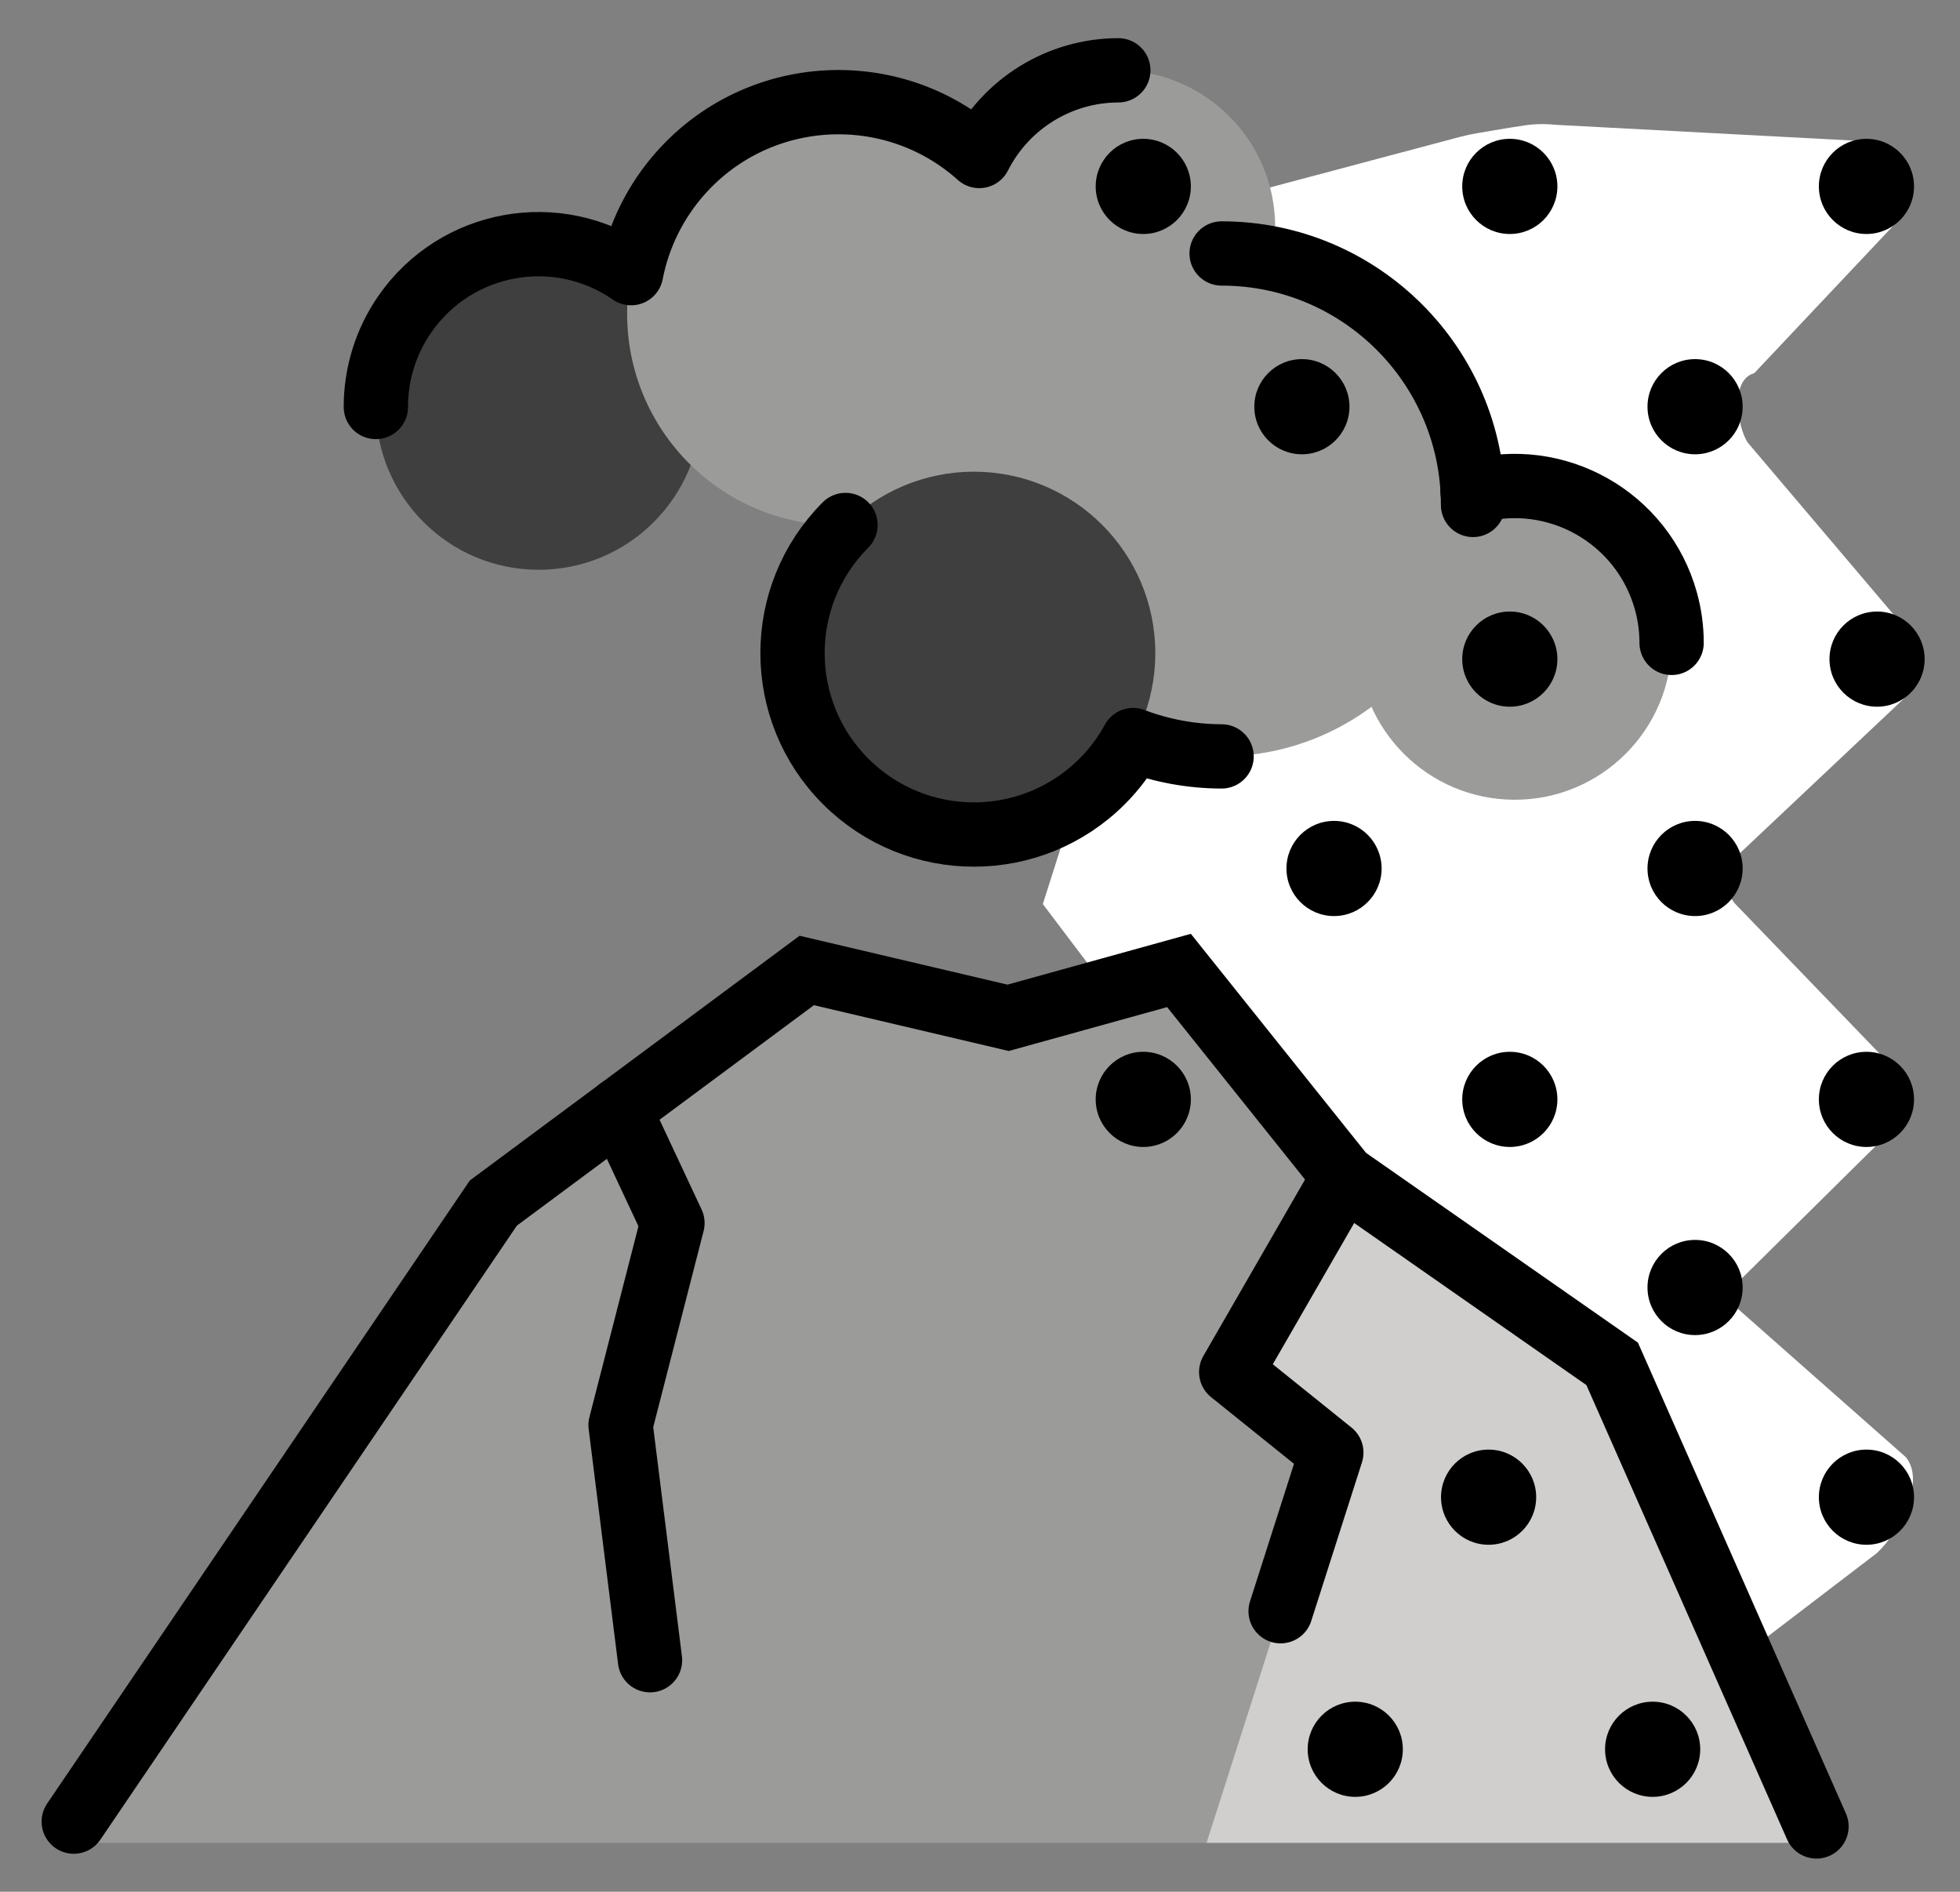 <svg xmlns="http://www.w3.org/2000/svg" role="img" viewBox="5.95 5.95 60.97 58.84"><rect x="5.95" y="5.95" width="60.97" height="58.84" fill="#808080" stroke="none"/><title>E09A.svg</title><g id="color"><path fill="#fff" d="m45.118,11.87l6.251-1.663c.174-.046.35-.084.528-.114.374-.063,1.011-.174,1.483-.243.318-.047.638-.052.959-.018l9.649.511c.684,0,1.513,1.806,1.11,2.359l-4.579,4.856c-.763.208-.515,1.676-.208,2.151l4.648,5.48c.449.695.702,1.833.208,2.497l-5.281,4.978c-.307.413-.296.981.026,1.383l4.769,4.947c.544.679.248,1.933-.347,2.567l-4.298,4.247c-.223.237-.233.603-.024.853l5.224,4.613c.621.759-.186,2.313-.902,2.983l-6.764,5.167-19.181-25.354,6.809-21.404c.003-.157-.236-.772-.08-.795Z"/><path fill="#9b9b9a" d="M7.785 63.268L21.297 43.369 31.046 36.135 37.309 37.608 42.625 36.135 47.753 42.546 56.1 48.371 62.656 63.268 7.785 63.268z"/><circle cx="22.706" cy="18.608" r="5.064" fill="#3f3f3f"/><circle cx="40.738" cy="13.016" r="4.879" fill="#9b9b9a"/><circle cx="53.07" cy="25.946" r="4.879" fill="#9b9b9a"/><circle cx="32.039" cy="15.709" r="6.581" fill="#9b9b9a"/><circle cx="43.951" cy="21.655" r="7.821" fill="#9b9b9a"/><circle cx="36.245" cy="26.265" r="5.643" fill="#3f3f3f"/><path fill="#d0cfce" d="M62.656 63.268L43.483 63.268 47.364 51.131 44.249 48.626 47.753 42.546 56.1 48.371 62.656 63.268z"/></g><g id="line"><path fill="none" stroke="#000" stroke-linecap="round" stroke-miterlimit="10" stroke-width="2" d="M8.244 62.609L21.297 43.369 31.046 36.135 37.309 37.608 42.625 36.135 47.753 42.546 56.1 48.371 62.456 62.759"/><path fill="none" stroke="#000" stroke-linecap="round" stroke-linejoin="round" stroke-width="2" d="M25.214 40.46L26.868 43.992 25.254 50.276 26.17 57.589M47.753 42.546L44.249 48.626 47.364 51.131 45.786 56.065M32.251 22.279c-2.201 2.206-2.197 5.779.009 7.98 2.206 2.201 5.779 2.197 7.98-.009.379-.379.701-.811.958-1.281.879.334 1.812.506 2.752.508M40.738 8.137c-1.828.004-3.499 1.034-4.325 2.665-2.704-2.42-6.857-2.19-9.277.514-.791.884-1.328 1.965-1.554 3.13-2.296-1.592-5.447-1.021-7.039 1.275-.588.848-.903 1.856-.901 2.888M43.951 13.834c4.319 0 7.821 3.502 7.821 7.821"/><path fill="none" stroke="#000" stroke-linecap="round" stroke-linejoin="round" stroke-width="2" d="m51.758,21.246c2.598-.723,5.29.798,6.013,3.396.118.425.178.863.178,1.304"/><circle cx="64.01" cy="11.748" r="1.48"/><circle cx="58.679" cy="18.6" r="1.48"/><circle cx="46.448" cy="18.6" r="1.48"/><circle cx="64.34" cy="26.451" r="1.48"/><circle cx="58.679" cy="32.963" r="1.48"/><circle cx="64.01" cy="40.145" r="1.48"/><circle cx="58.679" cy="45.996" r="1.48"/><circle cx="64.01" cy="52.518" r="1.48"/><circle cx="57.359" cy="60.359" r="1.48"/><circle cx="52.916" cy="11.748" r="1.48"/><circle cx="41.514" cy="11.748" r="1.48"/><circle cx="52.916" cy="26.451" r="1.48"/><circle cx="47.448" cy="32.963" r="1.48"/><circle cx="52.916" cy="40.145" r="1.48"/><circle cx="52.256" cy="52.518" r="1.48"/><circle cx="48.108" cy="60.359" r="1.48"/><circle cx="41.514" cy="40.145" r="1.48"/></g></svg>